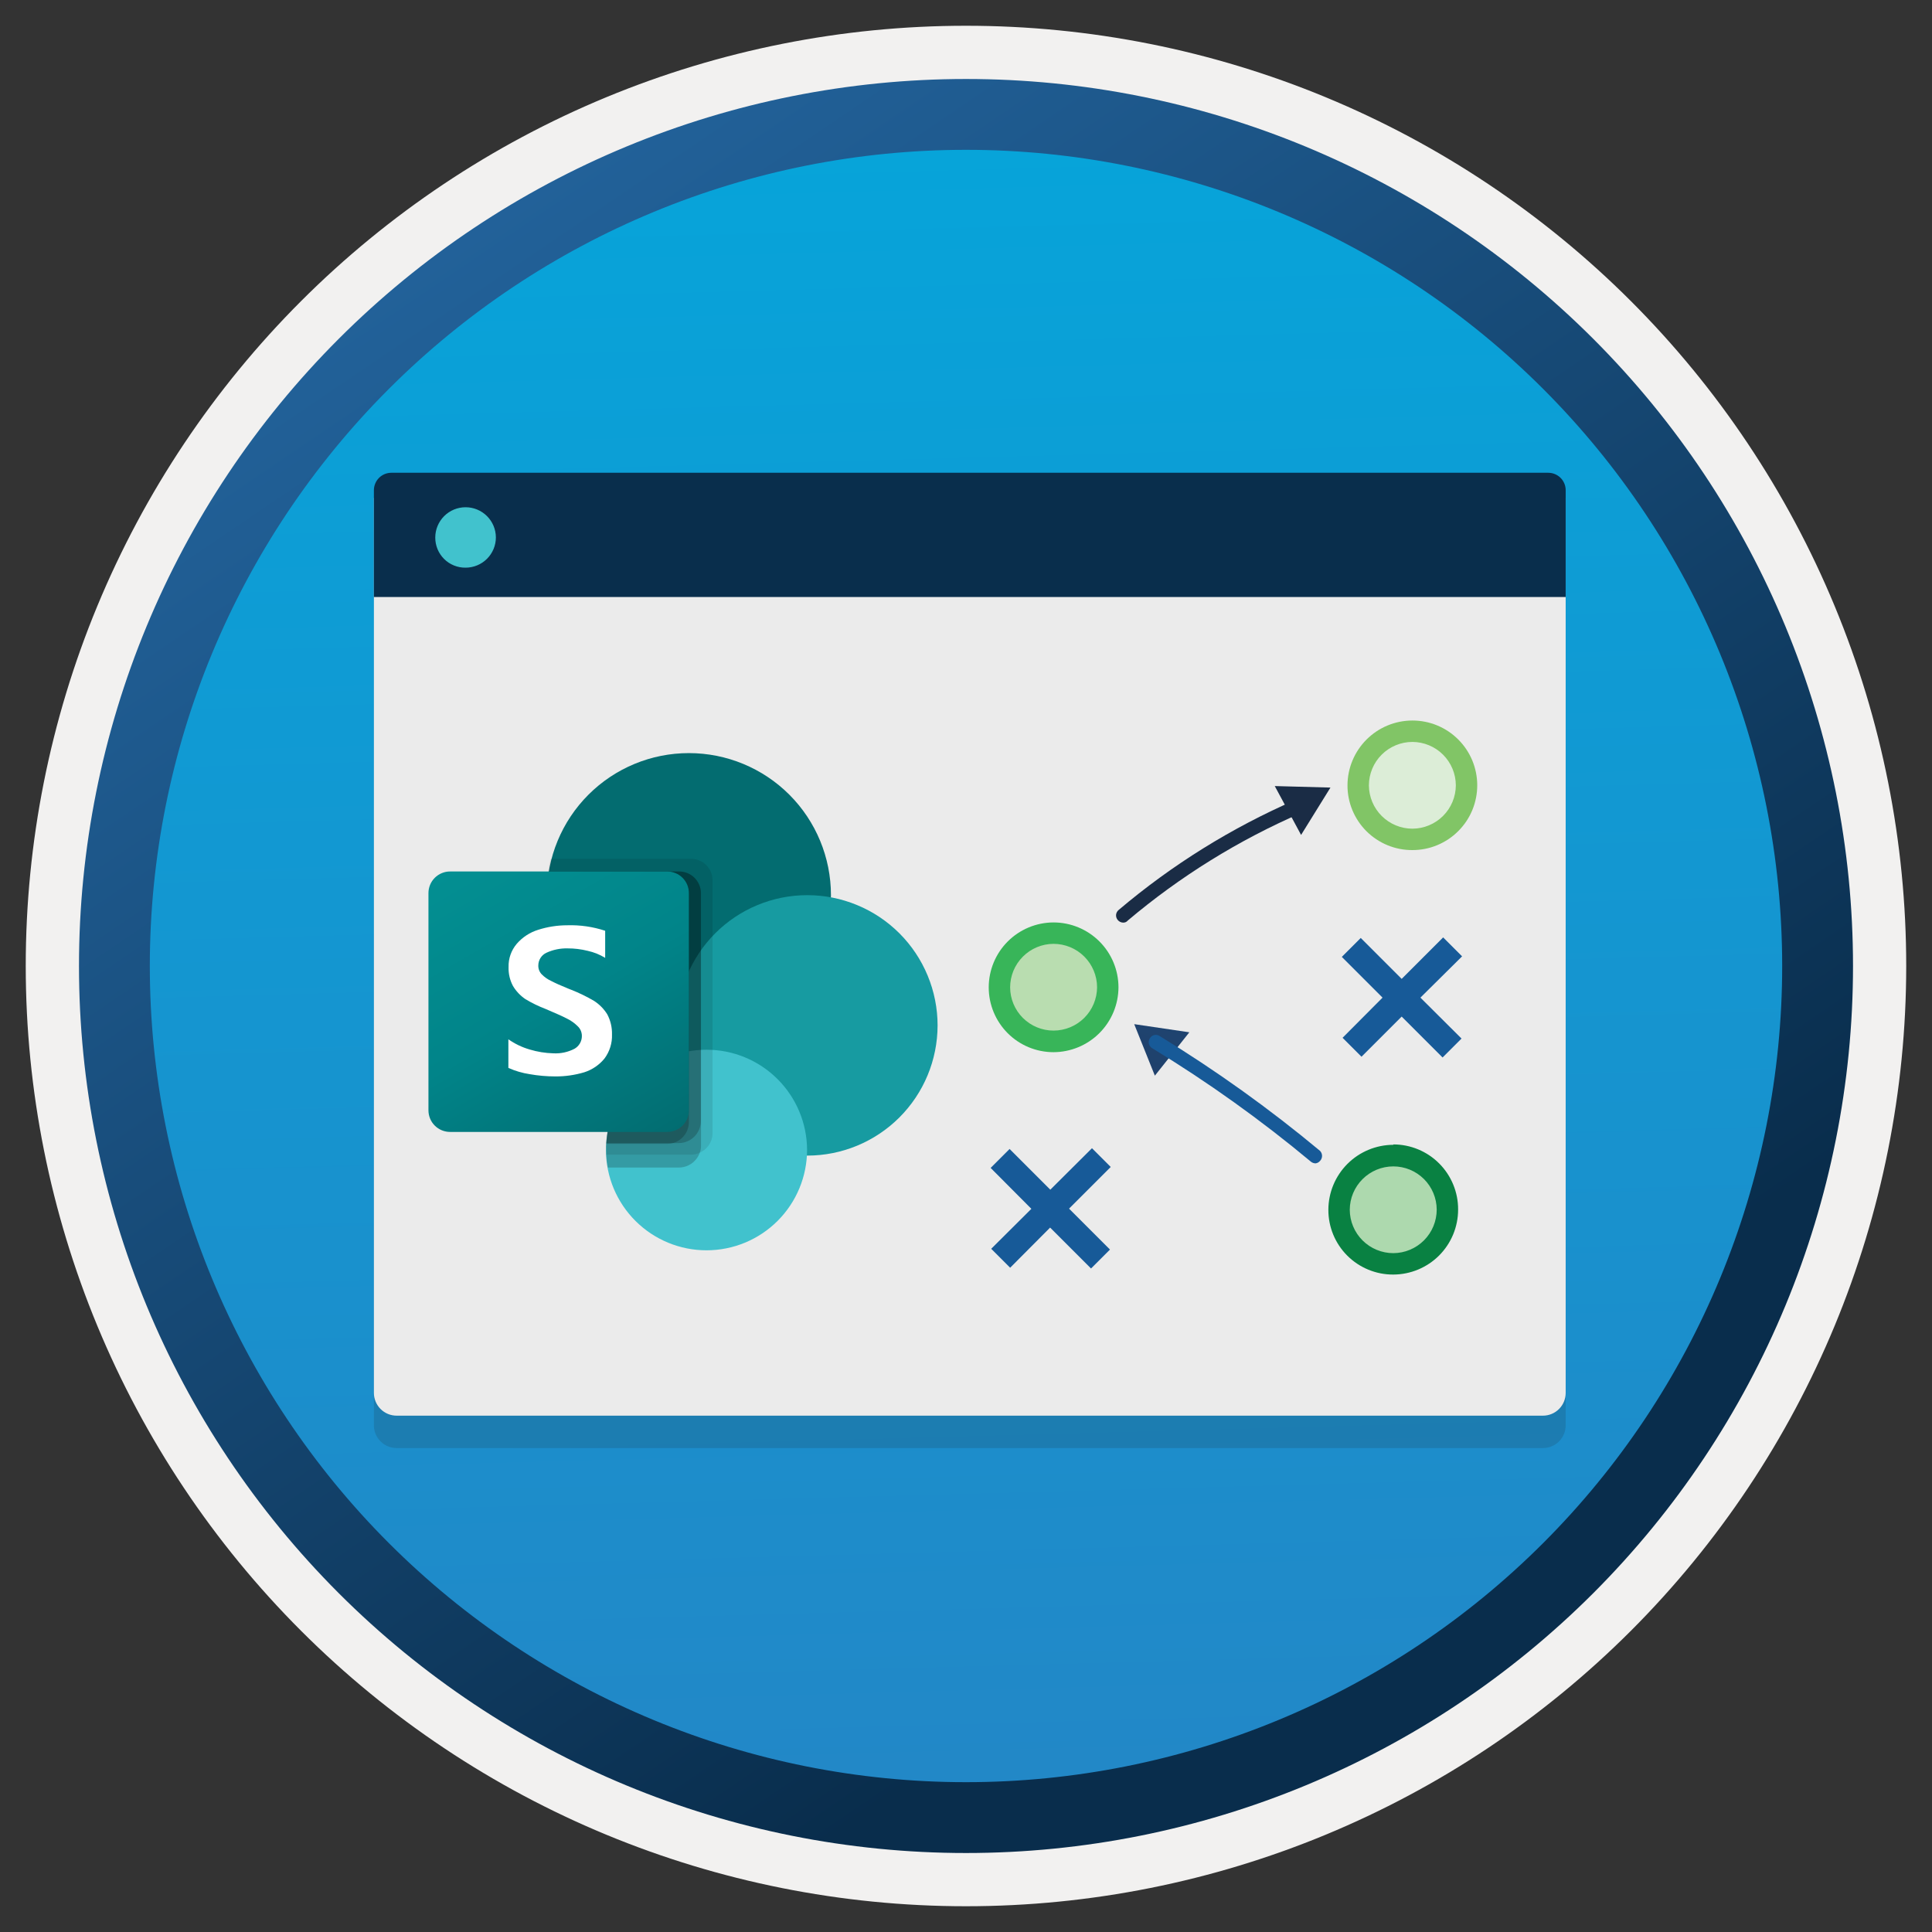<svg width="102" height="102" viewBox="0 0 102 102" fill="none" xmlns="http://www.w3.org/2000/svg">
<rect x="0" y="0" width="102" height="102" fill="#333333" stroke="none"/>
<path d="M50.999 97.81C44.852 97.81 38.765 96.599 33.086 94.247C27.407 91.894 22.246 88.446 17.899 84.1C13.553 79.753 10.105 74.593 7.752 68.913C5.4 63.234 4.189 57.147 4.189 51C4.189 44.853 5.4 38.766 7.752 33.087C10.105 27.407 13.553 22.247 17.899 17.9C22.246 13.554 27.407 10.106 33.086 7.753C38.765 5.401 44.852 4.19 50.999 4.19C63.414 4.19 75.32 9.122 84.099 17.9C92.878 26.679 97.809 38.585 97.809 51C97.809 63.415 92.878 75.321 84.099 84.1C75.32 92.878 63.414 97.81 50.999 97.81V97.81Z" fill="url(#paint0_linear)"/>
<path fill-rule="evenodd" clip-rule="evenodd" d="M96.899 51C96.899 63.173 92.064 74.848 83.456 83.456C74.848 92.064 63.173 96.9 50.999 96.9C38.826 96.9 27.151 92.064 18.543 83.456C9.935 74.848 5.099 63.173 5.099 51C5.099 38.826 9.935 27.152 18.543 18.544C27.151 9.936 38.826 5.1 50.999 5.1C63.173 5.1 74.848 9.936 83.456 18.544C92.064 27.152 96.899 38.826 96.899 51V51ZM50.999 1.36C57.519 1.359 63.974 2.642 69.997 5.136C76.02 7.63 81.493 11.287 86.103 15.896C90.713 20.506 94.369 25.979 96.863 32.002C99.358 38.025 100.64 44.481 100.639 51C100.639 64.165 95.409 76.791 86.1 86.101C76.791 95.41 64.165 100.64 50.999 100.64C37.834 100.64 25.208 95.41 15.898 86.101C6.589 76.791 1.359 64.165 1.359 51C1.358 44.481 2.641 38.025 5.135 32.002C7.629 25.979 11.286 20.506 15.896 15.896C20.505 11.287 25.978 7.63 32.002 5.136C38.025 2.642 44.48 1.359 50.999 1.36V1.36Z" fill="#F2F1F0"/>
<path fill-rule="evenodd" clip-rule="evenodd" d="M94.09 51C94.09 62.428 89.55 73.388 81.469 81.469C73.388 89.55 62.428 94.09 51 94.09C39.572 94.09 28.612 89.55 20.531 81.469C12.45 73.388 7.91 62.428 7.91 51C7.91 39.572 12.45 28.612 20.531 20.531C28.612 12.45 39.572 7.91 51 7.91C62.428 7.91 73.388 12.45 81.469 20.531C89.55 28.612 94.09 39.572 94.09 51ZM51 4.17C63.42 4.17 75.331 9.104 84.114 17.886C92.896 26.668 97.83 38.58 97.83 51C97.83 63.42 92.896 75.331 84.114 84.114C75.331 92.896 63.42 97.83 51 97.83C38.58 97.83 26.669 92.896 17.886 84.114C9.104 75.331 4.17 63.42 4.17 51C4.17 38.58 9.104 26.668 17.886 17.886C26.669 9.104 38.58 4.17 51 4.17Z" fill="url(#paint1_linear)"/>
<path opacity="0.15" d="M20.94 76.45H81.46C81.779 76.45 82.084 76.324 82.309 76.099C82.534 75.874 82.66 75.568 82.66 75.25V28H19.74V75.25C19.74 75.568 19.867 75.874 20.092 76.099C20.317 76.324 20.622 76.45 20.94 76.45V76.45Z" fill="#1F1D20"/>
<path d="M20.94 74.74H81.46C81.779 74.74 82.084 74.614 82.309 74.388C82.534 74.163 82.66 73.858 82.66 73.54V26.29H19.74V73.54C19.74 73.858 19.867 74.163 20.092 74.388C20.317 74.614 20.622 74.74 20.94 74.74V74.74Z" fill="#EBEBEB"/>
<path d="M19.74 31.52H82.66V25.88C82.66 25.759 82.637 25.64 82.59 25.528C82.544 25.416 82.476 25.315 82.391 25.229C82.305 25.144 82.204 25.076 82.092 25.03C81.981 24.984 81.861 24.96 81.74 24.96H20.66C20.539 24.96 20.42 24.984 20.308 25.03C20.197 25.076 20.095 25.144 20.01 25.229C19.924 25.315 19.857 25.416 19.811 25.528C19.764 25.64 19.74 25.759 19.74 25.88V31.52Z" fill="#092E4C"/>
<path d="M24.58 29.97C24.79 29.97 24.998 29.928 25.192 29.848C25.387 29.768 25.563 29.65 25.712 29.501C25.86 29.353 25.978 29.176 26.059 28.982C26.139 28.788 26.18 28.58 26.18 28.37C26.178 27.947 26.008 27.543 25.708 27.245C25.408 26.947 25.003 26.78 24.58 26.78C24.156 26.78 23.749 26.948 23.449 27.248C23.149 27.549 22.98 27.955 22.98 28.38C22.979 28.59 23.02 28.798 23.1 28.992C23.18 29.186 23.298 29.363 23.447 29.511C23.596 29.659 23.773 29.776 23.967 29.854C24.162 29.933 24.37 29.973 24.58 29.97Z" fill="#41C2CD"/>
<path d="M36.37 54.76C38.359 54.76 40.267 53.97 41.674 52.563C43.08 51.157 43.87 49.249 43.87 47.26C43.87 45.271 43.08 43.363 41.674 41.956C40.267 40.55 38.359 39.76 36.37 39.76C34.381 39.76 32.473 40.55 31.067 41.956C29.66 43.363 28.87 45.271 28.87 47.26C28.87 49.249 29.66 51.157 31.067 52.563C32.473 53.97 34.381 54.76 36.37 54.76Z" fill="#036C70"/>
<path d="M42.62 61.01C44.443 61.01 46.191 60.286 47.481 58.998C48.771 57.71 49.497 55.963 49.5 54.14C49.5 53.236 49.322 52.342 48.976 51.507C48.63 50.672 48.124 49.914 47.485 49.275C46.846 48.636 46.087 48.129 45.252 47.784C44.418 47.438 43.523 47.26 42.62 47.26C41.717 47.26 40.822 47.438 39.988 47.784C39.154 48.13 38.396 48.636 37.758 49.276C37.12 49.914 36.615 50.673 36.27 51.508C35.925 52.342 35.749 53.237 35.75 54.14C35.75 55.962 36.474 57.709 37.762 58.998C39.051 60.286 40.798 61.01 42.62 61.01Z" fill="#179BA1"/>
<path d="M37.3 66.01C38.709 66.01 40.059 65.451 41.055 64.455C42.051 63.459 42.61 62.108 42.61 60.7C42.602 59.297 42.039 57.954 41.044 56.965C40.05 55.975 38.703 55.42 37.3 55.42C36.603 55.42 35.912 55.557 35.268 55.824C34.624 56.091 34.038 56.482 33.545 56.975C33.052 57.468 32.661 58.054 32.395 58.698C32.128 59.342 31.99 60.033 31.99 60.73C31.998 62.133 32.561 63.476 33.556 64.465C34.551 65.455 35.897 66.01 37.3 66.01V66.01Z" fill="#41C2CD"/>
<path opacity="0.1" d="M37.62 46.53V59.87C37.61 60.087 37.538 60.297 37.412 60.475C37.286 60.652 37.112 60.789 36.91 60.87C36.774 60.93 36.628 60.96 36.48 60.96H32V60.65C31.99 60.547 31.99 60.443 32 60.34C32.054 59.36 32.379 58.413 32.941 57.608C33.503 56.802 34.278 56.169 35.18 55.78V54.62C33.216 54.308 31.457 53.229 30.289 51.62C29.12 50.011 28.639 48.004 28.95 46.04V45.96C28.978 45.751 29.021 45.543 29.08 45.34H36.45C36.606 45.336 36.762 45.364 36.907 45.422C37.053 45.481 37.184 45.569 37.294 45.681C37.404 45.792 37.489 45.925 37.545 46.072C37.602 46.218 37.627 46.374 37.62 46.53Z" fill="black"/>
<path opacity="0.2" d="M35.85 46.01H28.981C28.814 46.98 28.841 47.973 29.059 48.933C29.277 49.892 29.683 50.799 30.253 51.602C30.822 52.405 31.544 53.087 32.378 53.61C33.211 54.133 34.14 54.486 35.111 54.65L35.481 54.71C34.484 55.304 33.648 56.131 33.043 57.121C32.438 58.11 32.084 59.232 32.01 60.39C32 60.493 32 60.597 32.01 60.7V61.01C32.022 61.221 32.049 61.432 32.09 61.64H35.861C36.088 61.636 36.309 61.566 36.498 61.438C36.686 61.31 36.833 61.13 36.921 60.92C36.982 60.785 37.013 60.638 37.01 60.49V47.15C37.009 46.999 36.978 46.849 36.919 46.711C36.86 46.572 36.774 46.446 36.667 46.34C36.559 46.234 36.431 46.15 36.291 46.093C36.151 46.037 36.001 46.008 35.85 46.01V46.01Z" fill="black"/>
<path opacity="0.2" d="M35.85 46.01H28.981C28.814 46.98 28.841 47.973 29.059 48.933C29.277 49.892 29.683 50.799 30.253 51.602C30.822 52.405 31.544 53.087 32.378 53.61C33.211 54.133 34.14 54.486 35.111 54.65H35.361C34.397 55.274 33.593 56.114 33.011 57.104C32.43 58.093 32.087 59.205 32.01 60.35H35.85C36.154 60.345 36.443 60.222 36.658 60.007C36.873 59.793 36.995 59.503 37.001 59.2V47.11C36.988 46.813 36.861 46.534 36.647 46.329C36.432 46.124 36.147 46.01 35.85 46.01V46.01Z" fill="black"/>
<path opacity="0.2" d="M35.23 46.01H28.98C28.663 47.866 29.057 49.774 30.083 51.353C31.11 52.932 32.694 54.066 34.52 54.53C33.089 56.171 32.21 58.221 32.01 60.39H35.23C35.533 60.387 35.823 60.265 36.037 60.049C36.25 59.834 36.37 59.543 36.37 59.24V47.15C36.37 46.847 36.25 46.557 36.036 46.344C35.822 46.13 35.532 46.01 35.23 46.01V46.01Z" fill="black"/>
<path d="M23.771 46.01H35.23C35.381 46.01 35.53 46.04 35.669 46.098C35.808 46.156 35.934 46.24 36.04 46.347C36.146 46.454 36.23 46.581 36.287 46.721C36.343 46.86 36.371 47.009 36.37 47.16V58.61C36.371 58.76 36.343 58.91 36.287 59.049C36.23 59.189 36.146 59.316 36.04 59.422C35.934 59.529 35.808 59.614 35.669 59.672C35.53 59.73 35.381 59.76 35.23 59.76H23.771C23.619 59.761 23.469 59.732 23.329 59.675C23.189 59.618 23.061 59.533 22.954 59.426C22.847 59.319 22.762 59.192 22.705 59.052C22.648 58.911 22.619 58.761 22.62 58.61V47.16C22.619 47.008 22.648 46.858 22.705 46.718C22.762 46.578 22.847 46.451 22.954 46.344C23.061 46.237 23.189 46.152 23.329 46.095C23.469 46.037 23.619 46.008 23.771 46.01V46.01Z" fill="url(#paint2_linear)"/>
<path d="M27.74 52.75C27.471 52.568 27.245 52.329 27.08 52.05C26.917 51.742 26.838 51.398 26.85 51.05C26.839 50.604 26.992 50.17 27.28 49.83C27.58 49.483 27.971 49.226 28.41 49.09C28.907 48.931 29.427 48.85 29.95 48.85C30.628 48.829 31.305 48.927 31.95 49.14V50.57C31.666 50.396 31.355 50.271 31.03 50.2C30.68 50.112 30.321 50.068 29.96 50.07C29.577 50.061 29.197 50.14 28.85 50.3C28.721 50.359 28.613 50.453 28.537 50.572C28.461 50.691 28.42 50.829 28.42 50.97C28.417 51.056 28.431 51.142 28.462 51.223C28.493 51.304 28.54 51.377 28.6 51.44C28.744 51.586 28.913 51.705 29.1 51.79C29.31 51.9 29.62 52.04 30.04 52.21L30.17 52.26C30.581 52.423 30.979 52.617 31.36 52.84C31.643 53.022 31.882 53.264 32.06 53.55C32.233 53.876 32.319 54.241 32.31 54.61C32.328 55.07 32.186 55.522 31.91 55.89C31.633 56.227 31.265 56.477 30.85 56.61C30.357 56.758 29.844 56.832 29.33 56.83C28.87 56.83 28.412 56.79 27.96 56.71C27.573 56.651 27.197 56.539 26.84 56.38V54.87C27.184 55.111 27.566 55.294 27.97 55.41C28.372 55.531 28.79 55.599 29.21 55.61C29.598 55.632 29.985 55.549 30.33 55.37C30.45 55.302 30.549 55.203 30.618 55.083C30.686 54.964 30.722 54.828 30.72 54.69C30.72 54.594 30.7 54.5 30.663 54.412C30.625 54.324 30.57 54.245 30.5 54.18C30.331 54.011 30.135 53.873 29.92 53.77C29.67 53.64 29.3 53.48 28.81 53.27C28.438 53.128 28.08 52.954 27.74 52.75V52.75Z" fill="white"/>
<path d="M55.45 54.98C56.179 54.98 56.879 54.69 57.395 54.174C57.911 53.659 58.2 52.959 58.2 52.23C58.197 51.502 57.907 50.805 57.391 50.292C56.876 49.778 56.178 49.49 55.45 49.49C54.723 49.49 54.025 49.778 53.509 50.292C52.994 50.805 52.703 51.502 52.7 52.23C52.7 52.959 52.99 53.659 53.506 54.174C54.022 54.69 54.721 54.98 55.45 54.98Z" fill="#B9DDB0"/>
<path d="M73.56 66.82C74.289 66.82 74.989 66.53 75.505 66.015C76.021 65.499 76.31 64.799 76.31 64.07C76.307 63.343 76.017 62.645 75.501 62.132C74.986 61.618 74.288 61.33 73.56 61.33C72.833 61.33 72.137 61.619 71.623 62.133C71.109 62.646 70.82 63.343 70.82 64.07C70.82 64.798 71.109 65.496 71.622 66.011C72.136 66.526 72.832 66.817 73.56 66.82Z" fill="#ADD9AE"/>
<path d="M55.62 49.83C56.228 49.83 56.812 50.071 57.243 50.5C57.674 50.929 57.918 51.512 57.92 52.12C57.918 52.728 57.674 53.311 57.243 53.74C56.812 54.169 56.228 54.41 55.62 54.41C55.014 54.41 54.434 54.17 54.004 53.743C53.575 53.316 53.333 52.736 53.33 52.13C53.33 51.522 53.571 50.938 54.001 50.507C54.43 50.076 55.012 49.833 55.62 49.83V49.83ZM55.62 48.7C54.712 48.703 53.842 49.065 53.201 49.708C52.56 50.351 52.2 51.222 52.2 52.13C52.2 53.037 52.561 53.907 53.202 54.548C53.843 55.19 54.713 55.55 55.62 55.55C56.529 55.547 57.4 55.185 58.043 54.543C58.686 53.9 59.048 53.029 59.05 52.12C59.048 51.212 58.685 50.342 58.042 49.701C57.399 49.06 56.528 48.7 55.62 48.7V48.7Z" fill="#38B559"/>
<path d="M73.561 61.58C74.166 61.58 74.748 61.82 75.177 62.247C75.606 62.674 75.848 63.254 75.851 63.86C75.851 64.468 75.61 65.052 75.181 65.483C74.751 65.914 74.169 66.157 73.561 66.16C72.952 66.16 72.369 65.919 71.938 65.49C71.507 65.061 71.263 64.478 71.261 63.87C71.263 63.262 71.507 62.679 71.938 62.25C72.369 61.821 72.952 61.58 73.561 61.58ZM73.561 60.44C72.652 60.443 71.781 60.805 71.138 61.447C70.496 62.09 70.133 62.961 70.131 63.87C70.129 64.32 70.217 64.766 70.389 65.183C70.561 65.599 70.814 65.977 71.133 66.295C71.452 66.613 71.831 66.864 72.248 67.035C72.664 67.206 73.11 67.293 73.561 67.29C74.469 67.287 75.338 66.925 75.98 66.282C76.621 65.639 76.981 64.768 76.981 63.86C76.984 63.409 76.897 62.962 76.726 62.545C76.555 62.128 76.304 61.748 75.986 61.429C75.668 61.109 75.29 60.855 74.874 60.682C74.458 60.509 74.011 60.42 73.561 60.42V60.44Z" fill="#098142"/>
<path d="M77.191 50.49L76.191 49.49L74.001 51.68L71.841 49.52L70.841 50.52L72.991 52.67L70.881 54.79L71.881 55.79L74.001 53.67L76.161 55.83L77.161 54.83L74.991 52.67L77.191 50.49Z" fill="#175A98"/>
<path d="M57.651 60.62L55.451 62.81L53.301 60.66L52.301 61.66L54.451 63.82L52.331 65.93L53.331 66.93L55.441 64.81L57.601 66.97L58.601 65.97L56.441 63.81L58.641 61.61L57.651 60.62Z" fill="#175A98"/>
<path d="M60.971 56.79L59.881 54.07L62.791 54.5L60.971 56.79Z" fill="url(#paint3_linear)"/>
<path d="M69.46 61.42C69.374 61.419 69.29 61.392 69.22 61.34C66.576 59.135 63.772 57.13 60.83 55.34C60.788 55.316 60.751 55.282 60.722 55.243C60.692 55.204 60.671 55.16 60.659 55.112C60.647 55.065 60.644 55.016 60.651 54.967C60.659 54.919 60.675 54.872 60.7 54.83C60.723 54.786 60.755 54.747 60.794 54.716C60.832 54.685 60.877 54.662 60.925 54.648C60.973 54.635 61.023 54.632 61.072 54.639C61.121 54.647 61.168 54.664 61.211 54.69C64.182 56.504 67.016 58.532 69.691 60.76C69.76 60.831 69.798 60.926 69.798 61.025C69.798 61.124 69.76 61.219 69.691 61.29C69.632 61.36 69.55 61.406 69.46 61.42V61.42Z" fill="#175A98"/>
<path d="M67.301 41.5L70.241 41.58L68.691 44.08L67.301 41.5Z" fill="url(#paint4_linear)"/>
<path d="M59.301 48.71C59.245 48.709 59.19 48.697 59.14 48.672C59.09 48.648 59.046 48.613 59.011 48.57C58.979 48.532 58.954 48.489 58.939 48.441C58.924 48.394 58.919 48.344 58.923 48.294C58.928 48.245 58.943 48.197 58.967 48.153C58.99 48.11 59.022 48.071 59.061 48.04C61.874 45.658 65.021 43.701 68.401 42.23C68.446 42.208 68.494 42.196 68.544 42.193C68.593 42.19 68.642 42.197 68.689 42.214C68.736 42.231 68.779 42.257 68.815 42.291C68.852 42.324 68.881 42.365 68.901 42.41C68.942 42.5 68.946 42.603 68.913 42.697C68.879 42.79 68.81 42.867 68.721 42.91C65.399 44.347 62.306 46.265 59.541 48.6C59.512 48.636 59.475 48.664 59.434 48.683C59.392 48.702 59.347 48.711 59.301 48.71V48.71Z" fill="url(#paint5_linear)"/>
<path d="M74.421 44.21C75.148 44.207 75.845 43.916 76.359 43.401C76.873 42.885 77.161 42.187 77.161 41.46C77.161 40.733 76.872 40.036 76.358 39.522C75.844 39.008 75.148 38.72 74.421 38.72C73.693 38.72 72.995 39.008 72.48 39.522C71.965 40.035 71.674 40.732 71.671 41.46C71.671 42.189 71.96 42.888 72.476 43.404C72.992 43.92 73.692 44.21 74.421 44.21Z" fill="#DCEDD7"/>
<path d="M74.571 39.17C75.177 39.173 75.758 39.415 76.187 39.844C76.616 40.273 76.858 40.853 76.861 41.46C76.858 42.067 76.616 42.648 76.187 43.076C75.758 43.505 75.177 43.747 74.571 43.75C73.963 43.75 73.379 43.509 72.948 43.08C72.517 42.651 72.274 42.068 72.271 41.46C72.274 40.852 72.517 40.269 72.948 39.84C73.379 39.411 73.963 39.17 74.571 39.17V39.17ZM74.571 38.04C73.663 38.04 72.792 38.4 72.149 39.041C71.506 39.682 71.143 40.552 71.141 41.46C71.139 41.91 71.227 42.356 71.399 42.773C71.572 43.189 71.824 43.567 72.143 43.885C72.462 44.203 72.841 44.454 73.257 44.625C73.674 44.796 74.121 44.883 74.571 44.88C75.02 44.88 75.465 44.792 75.879 44.62C76.294 44.448 76.672 44.196 76.989 43.878C77.307 43.561 77.559 43.184 77.731 42.769C77.902 42.354 77.991 41.909 77.991 41.46C77.991 40.553 77.631 39.683 76.989 39.042C76.348 38.4 75.478 38.04 74.571 38.04V38.04Z" fill="#81C566"/>
<defs>
<linearGradient id="paint0_linear" x1="49.239" y1="-13.78" x2="53.219" y2="131.99" gradientUnits="userSpaceOnUse">
<stop stop-color="#00ABDE"/>
<stop offset="1" stop-color="#2E7BBF"/>
</linearGradient>
<linearGradient id="paint1_linear" x1="2.44" y1="-20.62" x2="97.96" y2="120.26" gradientUnits="userSpaceOnUse">
<stop stop-color="#2E7BBF"/>
<stop offset="0.71" stop-color="#092D4C"/>
</linearGradient>
<linearGradient id="paint2_linear" x1="25.01" y1="45.12" x2="33.98" y2="60.66" gradientUnits="userSpaceOnUse">
<stop stop-color="#038F92"/>
<stop offset="0.5" stop-color="#018489"/>
<stop offset="1" stop-color="#026D71"/>
</linearGradient>
<linearGradient id="paint3_linear" x1="67.511" y1="34.11" x2="45.053" y2="107.49" gradientUnits="userSpaceOnUse">
<stop stop-color="#145490"/>
<stop offset="0.42" stop-color="#243A5E"/>
<stop offset="0.97" stop-color="#1A2C45"/>
</linearGradient>
<linearGradient id="paint4_linear" x1="15041.7" y1="18331.4" x2="14989.8" y2="18138.3" gradientUnits="userSpaceOnUse">
<stop stop-color="#145490"/>
<stop offset="0.42" stop-color="#243A5E"/>
<stop offset="0.97" stop-color="#1A2C45"/>
</linearGradient>
<linearGradient id="paint5_linear" x1="51028.6" y1="46253.2" x2="50928.4" y2="45750.1" gradientUnits="userSpaceOnUse">
<stop stop-color="#145490"/>
<stop offset="0.42" stop-color="#243A5E"/>
<stop offset="0.97" stop-color="#1A2C45"/>
</linearGradient>
</defs>
</svg>
